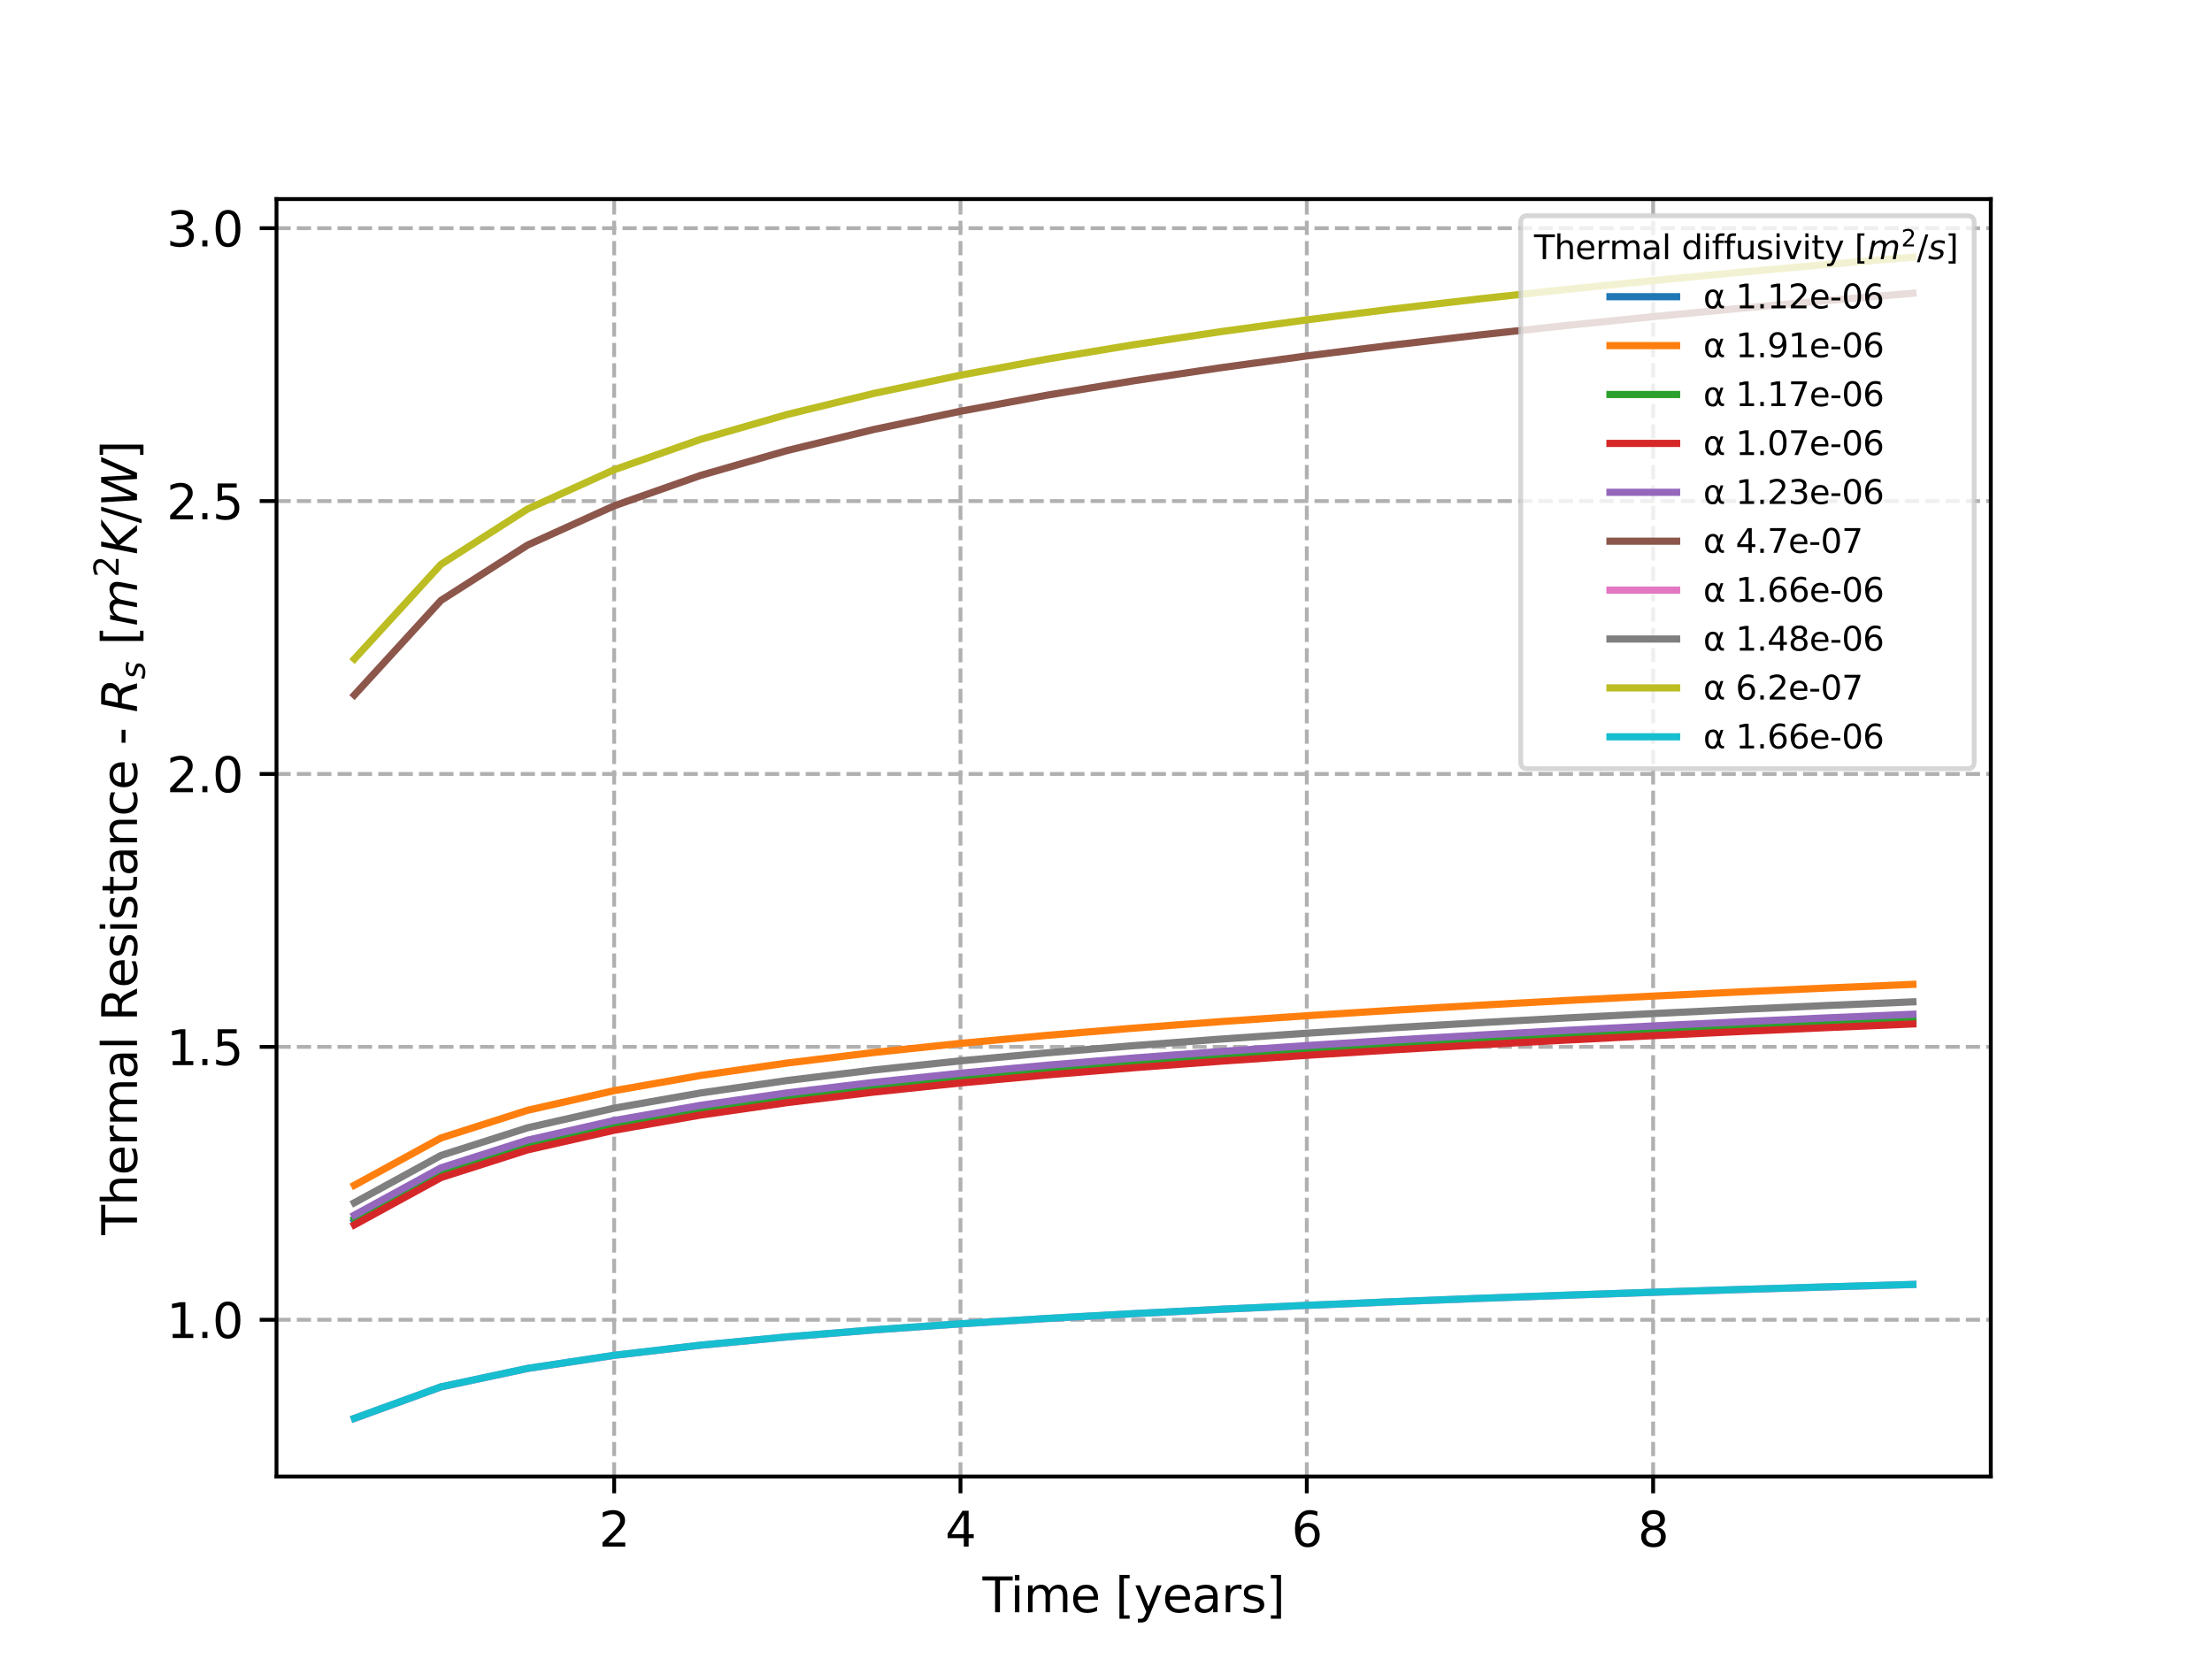 <?xml version="1.0" encoding="utf-8" standalone="no"?>
<!DOCTYPE svg PUBLIC "-//W3C//DTD SVG 1.1//EN"
  "http://www.w3.org/Graphics/SVG/1.1/DTD/svg11.dtd">
<svg xmlns:xlink="http://www.w3.org/1999/xlink" width="460.8pt" height="345.6pt" viewBox="0 0 460.8 345.6" xmlns="http://www.w3.org/2000/svg" version="1.1">
 <defs>
  <style type="text/css">*{stroke-linejoin: round; stroke-linecap: butt}</style>
 </defs>
 <g id="figure_1">
  <g id="patch_1">
   <path d="M 0 345.6 
L 460.8 345.6 
L 460.8 0 
L 0 0 
z
" style="fill: #ffffff"/>
  </g>
  <g id="axes_1">
   <g id="patch_2">
    <path d="M 57.6 307.584 
L 414.72 307.584 
L 414.72 41.472 
L 57.6 41.472 
z
" style="fill: #ffffff"/>
   </g>
   <g id="matplotlib.axis_1">
    <g id="xtick_1">
     <g id="line2d_1">
      <path d="M 127.942 307.584 
L 127.942 41.472 
" clip-path="url(#p78508c4b24)" style="fill: none; stroke-dasharray: 2.96,1.28; stroke-dashoffset: 0; stroke: #b0b0b0; stroke-width: 0.8"/>
     </g>
     <g id="line2d_2">
      <defs>
       <path id="m40358028cc" d="M 0 0 
L 0 3.5 
" style="stroke: #000000; stroke-width: 0.8"/>
      </defs>
      <g>
       <use xlink:href="#m40358028cc" x="127.942" y="307.584" style="stroke: #000000; stroke-width: 0.8"/>
      </g>
     </g>
     <g id="text_1">
      <!-- 2 -->
      <g transform="translate(124.761 322.182) scale(0.1 -0.1)">
       <defs>
        <path id="DejaVuSans-32" d="M 1228 531 
L 3431 531 
L 3431 0 
L 469 0 
L 469 531 
Q 828 903 1448 1529 
Q 2069 2156 2228 2338 
Q 2531 2678 2651 2914 
Q 2772 3150 2772 3378 
Q 2772 3750 2511 3984 
Q 2250 4219 1831 4219 
Q 1534 4219 1204 4116 
Q 875 4013 500 3803 
L 500 4441 
Q 881 4594 1212 4672 
Q 1544 4750 1819 4750 
Q 2544 4750 2975 4387 
Q 3406 4025 3406 3419 
Q 3406 3131 3298 2873 
Q 3191 2616 2906 2266 
Q 2828 2175 2409 1742 
Q 1991 1309 1228 531 
z
" transform="scale(0.016)"/>
       </defs>
       <use xlink:href="#DejaVuSans-32"/>
      </g>
     </g>
    </g>
    <g id="xtick_2">
     <g id="line2d_3">
      <path d="M 200.087 307.584 
L 200.087 41.472 
" clip-path="url(#p78508c4b24)" style="fill: none; stroke-dasharray: 2.96,1.28; stroke-dashoffset: 0; stroke: #b0b0b0; stroke-width: 0.8"/>
     </g>
     <g id="line2d_4">
      <g>
       <use xlink:href="#m40358028cc" x="200.087" y="307.584" style="stroke: #000000; stroke-width: 0.8"/>
      </g>
     </g>
     <g id="text_2">
      <!-- 4 -->
      <g transform="translate(196.906 322.182) scale(0.1 -0.1)">
       <defs>
        <path id="DejaVuSans-34" d="M 2419 4116 
L 825 1625 
L 2419 1625 
L 2419 4116 
z
M 2253 4666 
L 3047 4666 
L 3047 1625 
L 3713 1625 
L 3713 1100 
L 3047 1100 
L 3047 0 
L 2419 0 
L 2419 1100 
L 313 1100 
L 313 1709 
L 2253 4666 
z
" transform="scale(0.016)"/>
       </defs>
       <use xlink:href="#DejaVuSans-34"/>
      </g>
     </g>
    </g>
    <g id="xtick_3">
     <g id="line2d_5">
      <path d="M 272.233 307.584 
L 272.233 41.472 
" clip-path="url(#p78508c4b24)" style="fill: none; stroke-dasharray: 2.96,1.28; stroke-dashoffset: 0; stroke: #b0b0b0; stroke-width: 0.8"/>
     </g>
     <g id="line2d_6">
      <g>
       <use xlink:href="#m40358028cc" x="272.233" y="307.584" style="stroke: #000000; stroke-width: 0.8"/>
      </g>
     </g>
     <g id="text_3">
      <!-- 6 -->
      <g transform="translate(269.051 322.182) scale(0.1 -0.1)">
       <defs>
        <path id="DejaVuSans-36" d="M 2113 2584 
Q 1688 2584 1439 2293 
Q 1191 2003 1191 1497 
Q 1191 994 1439 701 
Q 1688 409 2113 409 
Q 2538 409 2786 701 
Q 3034 994 3034 1497 
Q 3034 2003 2786 2293 
Q 2538 2584 2113 2584 
z
M 3366 4563 
L 3366 3988 
Q 3128 4100 2886 4159 
Q 2644 4219 2406 4219 
Q 1781 4219 1451 3797 
Q 1122 3375 1075 2522 
Q 1259 2794 1537 2939 
Q 1816 3084 2150 3084 
Q 2853 3084 3261 2657 
Q 3669 2231 3669 1497 
Q 3669 778 3244 343 
Q 2819 -91 2113 -91 
Q 1303 -91 875 529 
Q 447 1150 447 2328 
Q 447 3434 972 4092 
Q 1497 4750 2381 4750 
Q 2619 4750 2861 4703 
Q 3103 4656 3366 4563 
z
" transform="scale(0.016)"/>
       </defs>
       <use xlink:href="#DejaVuSans-36"/>
      </g>
     </g>
    </g>
    <g id="xtick_4">
     <g id="line2d_7">
      <path d="M 344.378 307.584 
L 344.378 41.472 
" clip-path="url(#p78508c4b24)" style="fill: none; stroke-dasharray: 2.96,1.28; stroke-dashoffset: 0; stroke: #b0b0b0; stroke-width: 0.8"/>
     </g>
     <g id="line2d_8">
      <g>
       <use xlink:href="#m40358028cc" x="344.378" y="307.584" style="stroke: #000000; stroke-width: 0.8"/>
      </g>
     </g>
     <g id="text_4">
      <!-- 8 -->
      <g transform="translate(341.197 322.182) scale(0.1 -0.1)">
       <defs>
        <path id="DejaVuSans-38" d="M 2034 2216 
Q 1584 2216 1326 1975 
Q 1069 1734 1069 1313 
Q 1069 891 1326 650 
Q 1584 409 2034 409 
Q 2484 409 2743 651 
Q 3003 894 3003 1313 
Q 3003 1734 2745 1975 
Q 2488 2216 2034 2216 
z
M 1403 2484 
Q 997 2584 770 2862 
Q 544 3141 544 3541 
Q 544 4100 942 4425 
Q 1341 4750 2034 4750 
Q 2731 4750 3128 4425 
Q 3525 4100 3525 3541 
Q 3525 3141 3298 2862 
Q 3072 2584 2669 2484 
Q 3125 2378 3379 2068 
Q 3634 1759 3634 1313 
Q 3634 634 3220 271 
Q 2806 -91 2034 -91 
Q 1263 -91 848 271 
Q 434 634 434 1313 
Q 434 1759 690 2068 
Q 947 2378 1403 2484 
z
M 1172 3481 
Q 1172 3119 1398 2916 
Q 1625 2713 2034 2713 
Q 2441 2713 2670 2916 
Q 2900 3119 2900 3481 
Q 2900 3844 2670 4047 
Q 2441 4250 2034 4250 
Q 1625 4250 1398 4047 
Q 1172 3844 1172 3481 
z
" transform="scale(0.016)"/>
       </defs>
       <use xlink:href="#DejaVuSans-38"/>
      </g>
     </g>
    </g>
    <g id="text_5">
     <!-- Time [years] -->
     <g transform="translate(204.676 335.861) scale(0.1 -0.1)">
      <defs>
       <path id="DejaVuSans-54" d="M -19 4666 
L 3928 4666 
L 3928 4134 
L 2272 4134 
L 2272 0 
L 1638 0 
L 1638 4134 
L -19 4134 
L -19 4666 
z
" transform="scale(0.016)"/>
       <path id="DejaVuSans-69" d="M 603 3500 
L 1178 3500 
L 1178 0 
L 603 0 
L 603 3500 
z
M 603 4863 
L 1178 4863 
L 1178 4134 
L 603 4134 
L 603 4863 
z
" transform="scale(0.016)"/>
       <path id="DejaVuSans-6d" d="M 3328 2828 
Q 3544 3216 3844 3400 
Q 4144 3584 4550 3584 
Q 5097 3584 5394 3201 
Q 5691 2819 5691 2113 
L 5691 0 
L 5113 0 
L 5113 2094 
Q 5113 2597 4934 2840 
Q 4756 3084 4391 3084 
Q 3944 3084 3684 2787 
Q 3425 2491 3425 1978 
L 3425 0 
L 2847 0 
L 2847 2094 
Q 2847 2600 2669 2842 
Q 2491 3084 2119 3084 
Q 1678 3084 1418 2786 
Q 1159 2488 1159 1978 
L 1159 0 
L 581 0 
L 581 3500 
L 1159 3500 
L 1159 2956 
Q 1356 3278 1631 3431 
Q 1906 3584 2284 3584 
Q 2666 3584 2933 3390 
Q 3200 3197 3328 2828 
z
" transform="scale(0.016)"/>
       <path id="DejaVuSans-65" d="M 3597 1894 
L 3597 1613 
L 953 1613 
Q 991 1019 1311 708 
Q 1631 397 2203 397 
Q 2534 397 2845 478 
Q 3156 559 3463 722 
L 3463 178 
Q 3153 47 2828 -22 
Q 2503 -91 2169 -91 
Q 1331 -91 842 396 
Q 353 884 353 1716 
Q 353 2575 817 3079 
Q 1281 3584 2069 3584 
Q 2775 3584 3186 3129 
Q 3597 2675 3597 1894 
z
M 3022 2063 
Q 3016 2534 2758 2815 
Q 2500 3097 2075 3097 
Q 1594 3097 1305 2825 
Q 1016 2553 972 2059 
L 3022 2063 
z
" transform="scale(0.016)"/>
       <path id="DejaVuSans-20" transform="scale(0.016)"/>
       <path id="DejaVuSans-5b" d="M 550 4863 
L 1875 4863 
L 1875 4416 
L 1125 4416 
L 1125 -397 
L 1875 -397 
L 1875 -844 
L 550 -844 
L 550 4863 
z
" transform="scale(0.016)"/>
       <path id="DejaVuSans-79" d="M 2059 -325 
Q 1816 -950 1584 -1140 
Q 1353 -1331 966 -1331 
L 506 -1331 
L 506 -850 
L 844 -850 
Q 1081 -850 1212 -737 
Q 1344 -625 1503 -206 
L 1606 56 
L 191 3500 
L 800 3500 
L 1894 763 
L 2988 3500 
L 3597 3500 
L 2059 -325 
z
" transform="scale(0.016)"/>
       <path id="DejaVuSans-61" d="M 2194 1759 
Q 1497 1759 1228 1600 
Q 959 1441 959 1056 
Q 959 750 1161 570 
Q 1363 391 1709 391 
Q 2188 391 2477 730 
Q 2766 1069 2766 1631 
L 2766 1759 
L 2194 1759 
z
M 3341 1997 
L 3341 0 
L 2766 0 
L 2766 531 
Q 2569 213 2275 61 
Q 1981 -91 1556 -91 
Q 1019 -91 701 211 
Q 384 513 384 1019 
Q 384 1609 779 1909 
Q 1175 2209 1959 2209 
L 2766 2209 
L 2766 2266 
Q 2766 2663 2505 2880 
Q 2244 3097 1772 3097 
Q 1472 3097 1187 3025 
Q 903 2953 641 2809 
L 641 3341 
Q 956 3463 1253 3523 
Q 1550 3584 1831 3584 
Q 2591 3584 2966 3190 
Q 3341 2797 3341 1997 
z
" transform="scale(0.016)"/>
       <path id="DejaVuSans-72" d="M 2631 2963 
Q 2534 3019 2420 3045 
Q 2306 3072 2169 3072 
Q 1681 3072 1420 2755 
Q 1159 2438 1159 1844 
L 1159 0 
L 581 0 
L 581 3500 
L 1159 3500 
L 1159 2956 
Q 1341 3275 1631 3429 
Q 1922 3584 2338 3584 
Q 2397 3584 2469 3576 
Q 2541 3569 2628 3553 
L 2631 2963 
z
" transform="scale(0.016)"/>
       <path id="DejaVuSans-73" d="M 2834 3397 
L 2834 2853 
Q 2591 2978 2328 3040 
Q 2066 3103 1784 3103 
Q 1356 3103 1142 2972 
Q 928 2841 928 2578 
Q 928 2378 1081 2264 
Q 1234 2150 1697 2047 
L 1894 2003 
Q 2506 1872 2764 1633 
Q 3022 1394 3022 966 
Q 3022 478 2636 193 
Q 2250 -91 1575 -91 
Q 1294 -91 989 -36 
Q 684 19 347 128 
L 347 722 
Q 666 556 975 473 
Q 1284 391 1588 391 
Q 1994 391 2212 530 
Q 2431 669 2431 922 
Q 2431 1156 2273 1281 
Q 2116 1406 1581 1522 
L 1381 1569 
Q 847 1681 609 1914 
Q 372 2147 372 2553 
Q 372 3047 722 3315 
Q 1072 3584 1716 3584 
Q 2034 3584 2315 3537 
Q 2597 3491 2834 3397 
z
" transform="scale(0.016)"/>
       <path id="DejaVuSans-5d" d="M 1947 4863 
L 1947 -844 
L 622 -844 
L 622 -397 
L 1369 -397 
L 1369 4416 
L 622 4416 
L 622 4863 
L 1947 4863 
z
" transform="scale(0.016)"/>
      </defs>
      <use xlink:href="#DejaVuSans-54"/>
      <use xlink:href="#DejaVuSans-69" x="57.959"/>
      <use xlink:href="#DejaVuSans-6d" x="85.742"/>
      <use xlink:href="#DejaVuSans-65" x="183.154"/>
      <use xlink:href="#DejaVuSans-20" x="244.678"/>
      <use xlink:href="#DejaVuSans-5b" x="276.465"/>
      <use xlink:href="#DejaVuSans-79" x="315.479"/>
      <use xlink:href="#DejaVuSans-65" x="374.658"/>
      <use xlink:href="#DejaVuSans-61" x="436.182"/>
      <use xlink:href="#DejaVuSans-72" x="497.461"/>
      <use xlink:href="#DejaVuSans-73" x="538.574"/>
      <use xlink:href="#DejaVuSans-5d" x="590.674"/>
     </g>
    </g>
   </g>
   <g id="matplotlib.axis_2">
    <g id="ytick_1">
     <g id="line2d_9">
      <path d="M 57.6 274.932 
L 414.72 274.932 
" clip-path="url(#p78508c4b24)" style="fill: none; stroke-dasharray: 2.96,1.28; stroke-dashoffset: 0; stroke: #b0b0b0; stroke-width: 0.8"/>
     </g>
     <g id="line2d_10">
      <defs>
       <path id="md30c7952c4" d="M 0 0 
L -3.5 0 
" style="stroke: #000000; stroke-width: 0.8"/>
      </defs>
      <g>
       <use xlink:href="#md30c7952c4" x="57.6" y="274.932" style="stroke: #000000; stroke-width: 0.8"/>
      </g>
     </g>
     <g id="text_6">
      <!-- 1.0 -->
      <g transform="translate(34.697 278.731) scale(0.1 -0.1)">
       <defs>
        <path id="DejaVuSans-31" d="M 794 531 
L 1825 531 
L 1825 4091 
L 703 3866 
L 703 4441 
L 1819 4666 
L 2450 4666 
L 2450 531 
L 3481 531 
L 3481 0 
L 794 0 
L 794 531 
z
" transform="scale(0.016)"/>
        <path id="DejaVuSans-2e" d="M 684 794 
L 1344 794 
L 1344 0 
L 684 0 
L 684 794 
z
" transform="scale(0.016)"/>
        <path id="DejaVuSans-30" d="M 2034 4250 
Q 1547 4250 1301 3770 
Q 1056 3291 1056 2328 
Q 1056 1369 1301 889 
Q 1547 409 2034 409 
Q 2525 409 2770 889 
Q 3016 1369 3016 2328 
Q 3016 3291 2770 3770 
Q 2525 4250 2034 4250 
z
M 2034 4750 
Q 2819 4750 3233 4129 
Q 3647 3509 3647 2328 
Q 3647 1150 3233 529 
Q 2819 -91 2034 -91 
Q 1250 -91 836 529 
Q 422 1150 422 2328 
Q 422 3509 836 4129 
Q 1250 4750 2034 4750 
z
" transform="scale(0.016)"/>
       </defs>
       <use xlink:href="#DejaVuSans-31"/>
       <use xlink:href="#DejaVuSans-2e" x="63.623"/>
       <use xlink:href="#DejaVuSans-30" x="95.41"/>
      </g>
     </g>
    </g>
    <g id="ytick_2">
     <g id="line2d_11">
      <path d="M 57.6 218.082 
L 414.72 218.082 
" clip-path="url(#p78508c4b24)" style="fill: none; stroke-dasharray: 2.96,1.28; stroke-dashoffset: 0; stroke: #b0b0b0; stroke-width: 0.8"/>
     </g>
     <g id="line2d_12">
      <g>
       <use xlink:href="#md30c7952c4" x="57.6" y="218.082" style="stroke: #000000; stroke-width: 0.8"/>
      </g>
     </g>
     <g id="text_7">
      <!-- 1.5 -->
      <g transform="translate(34.697 221.881) scale(0.1 -0.1)">
       <defs>
        <path id="DejaVuSans-35" d="M 691 4666 
L 3169 4666 
L 3169 4134 
L 1269 4134 
L 1269 2991 
Q 1406 3038 1543 3061 
Q 1681 3084 1819 3084 
Q 2600 3084 3056 2656 
Q 3513 2228 3513 1497 
Q 3513 744 3044 326 
Q 2575 -91 1722 -91 
Q 1428 -91 1123 -41 
Q 819 9 494 109 
L 494 744 
Q 775 591 1075 516 
Q 1375 441 1709 441 
Q 2250 441 2565 725 
Q 2881 1009 2881 1497 
Q 2881 1984 2565 2268 
Q 2250 2553 1709 2553 
Q 1456 2553 1204 2497 
Q 953 2441 691 2322 
L 691 4666 
z
" transform="scale(0.016)"/>
       </defs>
       <use xlink:href="#DejaVuSans-31"/>
       <use xlink:href="#DejaVuSans-2e" x="63.623"/>
       <use xlink:href="#DejaVuSans-35" x="95.41"/>
      </g>
     </g>
    </g>
    <g id="ytick_3">
     <g id="line2d_13">
      <path d="M 57.6 161.232 
L 414.72 161.232 
" clip-path="url(#p78508c4b24)" style="fill: none; stroke-dasharray: 2.96,1.28; stroke-dashoffset: 0; stroke: #b0b0b0; stroke-width: 0.8"/>
     </g>
     <g id="line2d_14">
      <g>
       <use xlink:href="#md30c7952c4" x="57.6" y="161.232" style="stroke: #000000; stroke-width: 0.8"/>
      </g>
     </g>
     <g id="text_8">
      <!-- 2.0 -->
      <g transform="translate(34.697 165.031) scale(0.1 -0.1)">
       <use xlink:href="#DejaVuSans-32"/>
       <use xlink:href="#DejaVuSans-2e" x="63.623"/>
       <use xlink:href="#DejaVuSans-30" x="95.41"/>
      </g>
     </g>
    </g>
    <g id="ytick_4">
     <g id="line2d_15">
      <path d="M 57.6 104.382 
L 414.72 104.382 
" clip-path="url(#p78508c4b24)" style="fill: none; stroke-dasharray: 2.96,1.28; stroke-dashoffset: 0; stroke: #b0b0b0; stroke-width: 0.8"/>
     </g>
     <g id="line2d_16">
      <g>
       <use xlink:href="#md30c7952c4" x="57.6" y="104.382" style="stroke: #000000; stroke-width: 0.8"/>
      </g>
     </g>
     <g id="text_9">
      <!-- 2.5 -->
      <g transform="translate(34.697 108.181) scale(0.1 -0.1)">
       <use xlink:href="#DejaVuSans-32"/>
       <use xlink:href="#DejaVuSans-2e" x="63.623"/>
       <use xlink:href="#DejaVuSans-35" x="95.41"/>
      </g>
     </g>
    </g>
    <g id="ytick_5">
     <g id="line2d_17">
      <path d="M 57.6 47.532 
L 414.72 47.532 
" clip-path="url(#p78508c4b24)" style="fill: none; stroke-dasharray: 2.96,1.28; stroke-dashoffset: 0; stroke: #b0b0b0; stroke-width: 0.8"/>
     </g>
     <g id="line2d_18">
      <g>
       <use xlink:href="#md30c7952c4" x="57.6" y="47.532" style="stroke: #000000; stroke-width: 0.8"/>
      </g>
     </g>
     <g id="text_10">
      <!-- 3.0 -->
      <g transform="translate(34.697 51.331) scale(0.1 -0.1)">
       <defs>
        <path id="DejaVuSans-33" d="M 2597 2516 
Q 3050 2419 3304 2112 
Q 3559 1806 3559 1356 
Q 3559 666 3084 287 
Q 2609 -91 1734 -91 
Q 1441 -91 1130 -33 
Q 819 25 488 141 
L 488 750 
Q 750 597 1062 519 
Q 1375 441 1716 441 
Q 2309 441 2620 675 
Q 2931 909 2931 1356 
Q 2931 1769 2642 2001 
Q 2353 2234 1838 2234 
L 1294 2234 
L 1294 2753 
L 1863 2753 
Q 2328 2753 2575 2939 
Q 2822 3125 2822 3475 
Q 2822 3834 2567 4026 
Q 2313 4219 1838 4219 
Q 1578 4219 1281 4162 
Q 984 4106 628 3988 
L 628 4550 
Q 988 4650 1302 4700 
Q 1616 4750 1894 4750 
Q 2613 4750 3031 4423 
Q 3450 4097 3450 3541 
Q 3450 3153 3228 2886 
Q 3006 2619 2597 2516 
z
" transform="scale(0.016)"/>
       </defs>
       <use xlink:href="#DejaVuSans-33"/>
       <use xlink:href="#DejaVuSans-2e" x="63.623"/>
       <use xlink:href="#DejaVuSans-30" x="95.41"/>
      </g>
     </g>
    </g>
    <g id="text_11">
     <!-- Thermal Resistance - $R_s$ [$m^2K/W$] -->
     <g transform="translate(28.617 257.278) rotate(-90) scale(0.1 -0.1)">
      <defs>
       <path id="DejaVuSans-68" d="M 3513 2113 
L 3513 0 
L 2938 0 
L 2938 2094 
Q 2938 2591 2744 2837 
Q 2550 3084 2163 3084 
Q 1697 3084 1428 2787 
Q 1159 2491 1159 1978 
L 1159 0 
L 581 0 
L 581 4863 
L 1159 4863 
L 1159 2956 
Q 1366 3272 1645 3428 
Q 1925 3584 2291 3584 
Q 2894 3584 3203 3211 
Q 3513 2838 3513 2113 
z
" transform="scale(0.016)"/>
       <path id="DejaVuSans-6c" d="M 603 4863 
L 1178 4863 
L 1178 0 
L 603 0 
L 603 4863 
z
" transform="scale(0.016)"/>
       <path id="DejaVuSans-52" d="M 2841 2188 
Q 3044 2119 3236 1894 
Q 3428 1669 3622 1275 
L 4263 0 
L 3584 0 
L 2988 1197 
Q 2756 1666 2539 1819 
Q 2322 1972 1947 1972 
L 1259 1972 
L 1259 0 
L 628 0 
L 628 4666 
L 2053 4666 
Q 2853 4666 3247 4331 
Q 3641 3997 3641 3322 
Q 3641 2881 3436 2590 
Q 3231 2300 2841 2188 
z
M 1259 4147 
L 1259 2491 
L 2053 2491 
Q 2509 2491 2742 2702 
Q 2975 2913 2975 3322 
Q 2975 3731 2742 3939 
Q 2509 4147 2053 4147 
L 1259 4147 
z
" transform="scale(0.016)"/>
       <path id="DejaVuSans-74" d="M 1172 4494 
L 1172 3500 
L 2356 3500 
L 2356 3053 
L 1172 3053 
L 1172 1153 
Q 1172 725 1289 603 
Q 1406 481 1766 481 
L 2356 481 
L 2356 0 
L 1766 0 
Q 1100 0 847 248 
Q 594 497 594 1153 
L 594 3053 
L 172 3053 
L 172 3500 
L 594 3500 
L 594 4494 
L 1172 4494 
z
" transform="scale(0.016)"/>
       <path id="DejaVuSans-6e" d="M 3513 2113 
L 3513 0 
L 2938 0 
L 2938 2094 
Q 2938 2591 2744 2837 
Q 2550 3084 2163 3084 
Q 1697 3084 1428 2787 
Q 1159 2491 1159 1978 
L 1159 0 
L 581 0 
L 581 3500 
L 1159 3500 
L 1159 2956 
Q 1366 3272 1645 3428 
Q 1925 3584 2291 3584 
Q 2894 3584 3203 3211 
Q 3513 2838 3513 2113 
z
" transform="scale(0.016)"/>
       <path id="DejaVuSans-63" d="M 3122 3366 
L 3122 2828 
Q 2878 2963 2633 3030 
Q 2388 3097 2138 3097 
Q 1578 3097 1268 2742 
Q 959 2388 959 1747 
Q 959 1106 1268 751 
Q 1578 397 2138 397 
Q 2388 397 2633 464 
Q 2878 531 3122 666 
L 3122 134 
Q 2881 22 2623 -34 
Q 2366 -91 2075 -91 
Q 1284 -91 818 406 
Q 353 903 353 1747 
Q 353 2603 823 3093 
Q 1294 3584 2113 3584 
Q 2378 3584 2631 3529 
Q 2884 3475 3122 3366 
z
" transform="scale(0.016)"/>
       <path id="DejaVuSans-2d" d="M 313 2009 
L 1997 2009 
L 1997 1497 
L 313 1497 
L 313 2009 
z
" transform="scale(0.016)"/>
       <path id="DejaVuSans-Oblique-52" d="M 1613 4147 
L 1294 2491 
L 2106 2491 
Q 2584 2491 2879 2755 
Q 3175 3019 3175 3444 
Q 3175 3784 2976 3965 
Q 2778 4147 2406 4147 
L 1613 4147 
z
M 2772 2241 
Q 2972 2194 3105 2009 
Q 3238 1825 3413 1275 
L 3809 0 
L 3144 0 
L 2778 1197 
Q 2638 1659 2453 1815 
Q 2269 1972 1888 1972 
L 1191 1972 
L 806 0 
L 172 0 
L 1081 4666 
L 2503 4666 
Q 3150 4666 3495 4373 
Q 3841 4081 3841 3531 
Q 3841 3044 3547 2687 
Q 3253 2331 2772 2241 
z
" transform="scale(0.016)"/>
       <path id="DejaVuSans-Oblique-73" d="M 3200 3397 
L 3091 2853 
Q 2863 2978 2609 3040 
Q 2356 3103 2088 3103 
Q 1634 3103 1373 2948 
Q 1113 2794 1113 2528 
Q 1113 2219 1719 2053 
Q 1766 2041 1788 2034 
L 1972 1978 
Q 2547 1819 2739 1644 
Q 2931 1469 2931 1166 
Q 2931 609 2489 259 
Q 2047 -91 1331 -91 
Q 1053 -91 747 -37 
Q 441 16 72 128 
L 184 722 
Q 500 559 806 475 
Q 1113 391 1394 391 
Q 1816 391 2080 572 
Q 2344 753 2344 1031 
Q 2344 1331 1650 1516 
L 1591 1531 
L 1394 1581 
Q 956 1697 753 1886 
Q 550 2075 550 2369 
Q 550 2928 970 3256 
Q 1391 3584 2113 3584 
Q 2397 3584 2667 3537 
Q 2938 3491 3200 3397 
z
" transform="scale(0.016)"/>
       <path id="DejaVuSans-Oblique-6d" d="M 5747 2113 
L 5338 0 
L 4763 0 
L 5166 2094 
Q 5191 2228 5203 2325 
Q 5216 2422 5216 2491 
Q 5216 2772 5059 2928 
Q 4903 3084 4622 3084 
Q 4203 3084 3875 2770 
Q 3547 2456 3450 1953 
L 3066 0 
L 2491 0 
L 2900 2094 
Q 2925 2209 2937 2307 
Q 2950 2406 2950 2484 
Q 2950 2769 2794 2926 
Q 2638 3084 2363 3084 
Q 1938 3084 1609 2770 
Q 1281 2456 1184 1953 
L 800 0 
L 225 0 
L 909 3500 
L 1484 3500 
L 1375 2956 
Q 1609 3263 1923 3423 
Q 2238 3584 2597 3584 
Q 2978 3584 3223 3384 
Q 3469 3184 3519 2828 
Q 3781 3197 4126 3390 
Q 4472 3584 4856 3584 
Q 5306 3584 5551 3325 
Q 5797 3066 5797 2591 
Q 5797 2488 5784 2364 
Q 5772 2241 5747 2113 
z
" transform="scale(0.016)"/>
       <path id="DejaVuSans-Oblique-4b" d="M 1081 4666 
L 1716 4666 
L 1331 2700 
L 3781 4666 
L 4622 4666 
L 1850 2438 
L 3878 0 
L 3109 0 
L 1247 2272 
L 806 0 
L 172 0 
L 1081 4666 
z
" transform="scale(0.016)"/>
       <path id="DejaVuSans-2f" d="M 1625 4666 
L 2156 4666 
L 531 -594 
L 0 -594 
L 1625 4666 
z
" transform="scale(0.016)"/>
       <path id="DejaVuSans-Oblique-57" d="M 616 4666 
L 1228 4666 
L 1453 697 
L 3213 4666 
L 3916 4666 
L 4147 697 
L 5888 4666 
L 6528 4666 
L 4453 0 
L 3659 0 
L 3444 3891 
L 1697 0 
L 903 0 
L 616 4666 
z
" transform="scale(0.016)"/>
      </defs>
      <use xlink:href="#DejaVuSans-54" transform="translate(0 0.766)"/>
      <use xlink:href="#DejaVuSans-68" transform="translate(61.084 0.766)"/>
      <use xlink:href="#DejaVuSans-65" transform="translate(124.463 0.766)"/>
      <use xlink:href="#DejaVuSans-72" transform="translate(185.986 0.766)"/>
      <use xlink:href="#DejaVuSans-6d" transform="translate(227.1 0.766)"/>
      <use xlink:href="#DejaVuSans-61" transform="translate(324.512 0.766)"/>
      <use xlink:href="#DejaVuSans-6c" transform="translate(385.791 0.766)"/>
      <use xlink:href="#DejaVuSans-20" transform="translate(413.574 0.766)"/>
      <use xlink:href="#DejaVuSans-52" transform="translate(445.361 0.766)"/>
      <use xlink:href="#DejaVuSans-65" transform="translate(514.844 0.766)"/>
      <use xlink:href="#DejaVuSans-73" transform="translate(576.367 0.766)"/>
      <use xlink:href="#DejaVuSans-69" transform="translate(628.467 0.766)"/>
      <use xlink:href="#DejaVuSans-73" transform="translate(656.25 0.766)"/>
      <use xlink:href="#DejaVuSans-74" transform="translate(708.35 0.766)"/>
      <use xlink:href="#DejaVuSans-61" transform="translate(747.559 0.766)"/>
      <use xlink:href="#DejaVuSans-6e" transform="translate(808.838 0.766)"/>
      <use xlink:href="#DejaVuSans-63" transform="translate(872.217 0.766)"/>
      <use xlink:href="#DejaVuSans-65" transform="translate(927.197 0.766)"/>
      <use xlink:href="#DejaVuSans-20" transform="translate(988.721 0.766)"/>
      <use xlink:href="#DejaVuSans-2d" transform="translate(1020.508 0.766)"/>
      <use xlink:href="#DejaVuSans-20" transform="translate(1056.592 0.766)"/>
      <use xlink:href="#DejaVuSans-Oblique-52" transform="translate(1088.379 0.766)"/>
      <use xlink:href="#DejaVuSans-Oblique-73" transform="translate(1157.861 -15.641) scale(0.7)"/>
      <use xlink:href="#DejaVuSans-20" transform="translate(1197.065 0.766)"/>
      <use xlink:href="#DejaVuSans-5b" transform="translate(1228.853 0.766)"/>
      <use xlink:href="#DejaVuSans-Oblique-6d" transform="translate(1267.866 0.766)"/>
      <use xlink:href="#DejaVuSans-32" transform="translate(1369.928 39.047) scale(0.7)"/>
      <use xlink:href="#DejaVuSans-Oblique-4b" transform="translate(1417.199 0.766)"/>
      <use xlink:href="#DejaVuSans-2f" transform="translate(1482.775 0.766)"/>
      <use xlink:href="#DejaVuSans-Oblique-57" transform="translate(1516.466 0.766)"/>
      <use xlink:href="#DejaVuSans-5d" transform="translate(1615.343 0.766)"/>
     </g>
    </g>
   </g>
   <g id="line2d_19">
    <path d="M 73.833 254.436 
L 91.869 244.584 
L 109.905 238.822 
L 127.942 234.733 
L 145.978 231.562 
L 164.015 228.97 
L 182.051 226.78 
L 200.087 224.882 
L 218.124 223.208 
L 236.16 221.71 
L 254.196 220.356 
L 272.233 219.119 
L 290.269 217.981 
L 308.305 216.928 
L 326.342 215.948 
L 344.378 215.03 
L 362.415 214.169 
L 380.451 213.356 
L 398.487 212.588 
" clip-path="url(#p78508c4b24)" style="fill: none; stroke: #1f77b4; stroke-width: 1.5; stroke-linecap: square"/>
   </g>
   <g id="line2d_20">
    <path d="M 73.833 246.908 
L 91.869 237.057 
L 109.905 231.294 
L 127.942 227.206 
L 145.978 224.034 
L 164.015 221.443 
L 182.051 219.252 
L 200.087 217.354 
L 218.124 215.68 
L 236.16 214.183 
L 254.196 212.828 
L 272.233 211.592 
L 290.269 210.454 
L 308.305 209.401 
L 326.342 208.42 
L 344.378 207.503 
L 362.415 206.641 
L 380.451 205.829 
L 398.487 205.06 
" clip-path="url(#p78508c4b24)" style="fill: none; stroke: #ff7f0e; stroke-width: 1.5; stroke-linecap: square"/>
   </g>
   <g id="line2d_21">
    <path d="M 73.833 253.907 
L 91.869 244.055 
L 109.905 238.293 
L 127.942 234.204 
L 145.978 231.033 
L 164.015 228.441 
L 182.051 226.251 
L 200.087 224.353 
L 218.124 222.679 
L 236.16 221.181 
L 254.196 219.827 
L 272.233 218.59 
L 290.269 217.452 
L 308.305 216.399 
L 326.342 215.419 
L 344.378 214.501 
L 362.415 213.64 
L 380.451 212.827 
L 398.487 212.059 
" clip-path="url(#p78508c4b24)" style="fill: none; stroke: #2ca02c; stroke-width: 1.5; stroke-linecap: square"/>
   </g>
   <g id="line2d_22">
    <path d="M 73.833 255.154 
L 91.869 245.302 
L 109.905 239.54 
L 127.942 235.451 
L 145.978 232.279 
L 164.015 229.688 
L 182.051 227.497 
L 200.087 225.6 
L 218.124 223.926 
L 236.16 222.428 
L 254.196 221.074 
L 272.233 219.837 
L 290.269 218.699 
L 308.305 217.646 
L 326.342 216.665 
L 344.378 215.748 
L 362.415 214.887 
L 380.451 214.074 
L 398.487 213.306 
" clip-path="url(#p78508c4b24)" style="fill: none; stroke: #d62728; stroke-width: 1.5; stroke-linecap: square"/>
   </g>
   <g id="line2d_23">
    <path d="M 73.833 253.128 
L 91.869 243.277 
L 109.905 237.514 
L 127.942 233.426 
L 145.978 230.254 
L 164.015 227.663 
L 182.051 225.472 
L 200.087 223.574 
L 218.124 221.9 
L 236.16 220.403 
L 254.196 219.048 
L 272.233 217.812 
L 290.269 216.674 
L 308.305 215.621 
L 326.342 214.64 
L 344.378 213.723 
L 362.415 212.861 
L 380.451 212.049 
L 398.487 211.281 
" clip-path="url(#p78508c4b24)" style="fill: none; stroke: #9467bd; stroke-width: 1.5; stroke-linecap: square"/>
   </g>
   <g id="line2d_24">
    <path d="M 73.833 144.777 
L 91.869 125.074 
L 109.905 113.549 
L 127.942 105.372 
L 145.978 99.029 
L 164.015 93.846 
L 182.051 89.465 
L 200.087 85.669 
L 218.124 82.321 
L 236.16 79.326 
L 254.196 76.617 
L 272.233 74.144 
L 290.269 71.868 
L 308.305 69.762 
L 326.342 67.801 
L 344.378 65.966 
L 362.415 64.243 
L 380.451 62.618 
L 398.487 61.081 
" clip-path="url(#p78508c4b24)" style="fill: none; stroke: #8c564b; stroke-width: 1.5; stroke-linecap: square"/>
   </g>
   <g id="line2d_25">
    <path d="M 73.833 295.488 
L 91.869 288.92 
L 109.905 285.079 
L 127.942 282.353 
L 145.978 280.239 
L 164.015 278.511 
L 182.051 277.05 
L 200.087 275.785 
L 218.124 274.669 
L 236.16 273.671 
L 254.196 272.768 
L 272.233 271.944 
L 290.269 271.185 
L 308.305 270.483 
L 326.342 269.829 
L 344.378 269.218 
L 362.415 268.643 
L 380.451 268.102 
L 398.487 267.589 
" clip-path="url(#p78508c4b24)" style="fill: none; stroke: #e377c2; stroke-width: 1.5; stroke-linecap: square"/>
   </g>
   <g id="line2d_26">
    <path d="M 73.833 250.55 
L 91.869 240.699 
L 109.905 234.936 
L 127.942 230.848 
L 145.978 227.676 
L 164.015 225.085 
L 182.051 222.894 
L 200.087 220.996 
L 218.124 219.322 
L 236.16 217.825 
L 254.196 216.47 
L 272.233 215.234 
L 290.269 214.096 
L 308.305 213.043 
L 326.342 212.062 
L 344.378 211.145 
L 362.415 210.283 
L 380.451 209.471 
L 398.487 208.702 
" clip-path="url(#p78508c4b24)" style="fill: none; stroke: #7f7f7f; stroke-width: 1.5; stroke-linecap: square"/>
   </g>
   <g id="line2d_27">
    <path d="M 73.833 137.264 
L 91.869 117.561 
L 109.905 106.036 
L 127.942 97.858 
L 145.978 91.515 
L 164.015 86.333 
L 182.051 81.951 
L 200.087 78.156 
L 218.124 74.808 
L 236.16 71.813 
L 254.196 69.104 
L 272.233 66.63 
L 290.269 64.355 
L 308.305 62.248 
L 326.342 60.287 
L 344.378 58.453 
L 362.415 56.73 
L 380.451 55.105 
L 398.487 53.568 
" clip-path="url(#p78508c4b24)" style="fill: none; stroke: #bcbd22; stroke-width: 1.5; stroke-linecap: square"/>
   </g>
   <g id="line2d_28">
    <path d="M 73.833 295.466 
L 91.869 288.899 
L 109.905 285.057 
L 127.942 282.331 
L 145.978 280.217 
L 164.015 278.489 
L 182.051 277.029 
L 200.087 275.764 
L 218.124 274.648 
L 236.16 273.649 
L 254.196 272.746 
L 272.233 271.922 
L 290.269 271.163 
L 308.305 270.461 
L 326.342 269.808 
L 344.378 269.196 
L 362.415 268.622 
L 380.451 268.08 
L 398.487 267.568 
" clip-path="url(#p78508c4b24)" style="fill: none; stroke: #17becf; stroke-width: 1.5; stroke-linecap: square"/>
   </g>
   <g id="patch_3">
    <path d="M 57.6 307.584 
L 57.6 41.472 
" style="fill: none; stroke: #000000; stroke-width: 0.8; stroke-linejoin: miter; stroke-linecap: square"/>
   </g>
   <g id="patch_4">
    <path d="M 414.72 307.584 
L 414.72 41.472 
" style="fill: none; stroke: #000000; stroke-width: 0.8; stroke-linejoin: miter; stroke-linecap: square"/>
   </g>
   <g id="patch_5">
    <path d="M 57.6 307.584 
L 414.72 307.584 
" style="fill: none; stroke: #000000; stroke-width: 0.8; stroke-linejoin: miter; stroke-linecap: square"/>
   </g>
   <g id="patch_6">
    <path d="M 57.6 41.472 
L 414.72 41.472 
" style="fill: none; stroke: #000000; stroke-width: 0.8; stroke-linejoin: miter; stroke-linecap: square"/>
   </g>
   <g id="legend_1">
    <g id="patch_7">
     <path d="M 318.185 160.133 
L 409.862 160.133 
Q 411.25 160.133 411.25 158.745 
L 411.25 46.33 
Q 411.25 44.942 409.862 44.942 
L 318.185 44.942 
Q 316.797 44.942 316.797 46.33 
L 316.797 158.745 
Q 316.797 160.133 318.185 160.133 
z
" style="fill: #ffffff; opacity: 0.8; stroke: #cccccc; stroke-linejoin: miter"/>
    </g>
    <g id="text_12">
     <!-- Thermal diffusivity [$m^2/s$] -->
     <g transform="translate(319.573 54.033) scale(0.069 -0.069)">
      <defs>
       <path id="DejaVuSans-64" d="M 2906 2969 
L 2906 4863 
L 3481 4863 
L 3481 0 
L 2906 0 
L 2906 525 
Q 2725 213 2448 61 
Q 2172 -91 1784 -91 
Q 1150 -91 751 415 
Q 353 922 353 1747 
Q 353 2572 751 3078 
Q 1150 3584 1784 3584 
Q 2172 3584 2448 3432 
Q 2725 3281 2906 2969 
z
M 947 1747 
Q 947 1113 1208 752 
Q 1469 391 1925 391 
Q 2381 391 2643 752 
Q 2906 1113 2906 1747 
Q 2906 2381 2643 2742 
Q 2381 3103 1925 3103 
Q 1469 3103 1208 2742 
Q 947 2381 947 1747 
z
" transform="scale(0.016)"/>
       <path id="DejaVuSans-66" d="M 2375 4863 
L 2375 4384 
L 1825 4384 
Q 1516 4384 1395 4259 
Q 1275 4134 1275 3809 
L 1275 3500 
L 2222 3500 
L 2222 3053 
L 1275 3053 
L 1275 0 
L 697 0 
L 697 3053 
L 147 3053 
L 147 3500 
L 697 3500 
L 697 3744 
Q 697 4328 969 4595 
Q 1241 4863 1831 4863 
L 2375 4863 
z
" transform="scale(0.016)"/>
       <path id="DejaVuSans-75" d="M 544 1381 
L 544 3500 
L 1119 3500 
L 1119 1403 
Q 1119 906 1312 657 
Q 1506 409 1894 409 
Q 2359 409 2629 706 
Q 2900 1003 2900 1516 
L 2900 3500 
L 3475 3500 
L 3475 0 
L 2900 0 
L 2900 538 
Q 2691 219 2414 64 
Q 2138 -91 1772 -91 
Q 1169 -91 856 284 
Q 544 659 544 1381 
z
M 1991 3584 
L 1991 3584 
z
" transform="scale(0.016)"/>
       <path id="DejaVuSans-76" d="M 191 3500 
L 800 3500 
L 1894 563 
L 2988 3500 
L 3597 3500 
L 2284 0 
L 1503 0 
L 191 3500 
z
" transform="scale(0.016)"/>
      </defs>
      <use xlink:href="#DejaVuSans-54" transform="translate(0 0.766)"/>
      <use xlink:href="#DejaVuSans-68" transform="translate(61.084 0.766)"/>
      <use xlink:href="#DejaVuSans-65" transform="translate(124.463 0.766)"/>
      <use xlink:href="#DejaVuSans-72" transform="translate(185.986 0.766)"/>
      <use xlink:href="#DejaVuSans-6d" transform="translate(227.1 0.766)"/>
      <use xlink:href="#DejaVuSans-61" transform="translate(324.512 0.766)"/>
      <use xlink:href="#DejaVuSans-6c" transform="translate(385.791 0.766)"/>
      <use xlink:href="#DejaVuSans-20" transform="translate(413.574 0.766)"/>
      <use xlink:href="#DejaVuSans-64" transform="translate(445.361 0.766)"/>
      <use xlink:href="#DejaVuSans-69" transform="translate(508.838 0.766)"/>
      <use xlink:href="#DejaVuSans-66" transform="translate(536.621 0.766)"/>
      <use xlink:href="#DejaVuSans-66" transform="translate(571.826 0.766)"/>
      <use xlink:href="#DejaVuSans-75" transform="translate(607.031 0.766)"/>
      <use xlink:href="#DejaVuSans-73" transform="translate(670.41 0.766)"/>
      <use xlink:href="#DejaVuSans-69" transform="translate(722.51 0.766)"/>
      <use xlink:href="#DejaVuSans-76" transform="translate(750.293 0.766)"/>
      <use xlink:href="#DejaVuSans-69" transform="translate(809.473 0.766)"/>
      <use xlink:href="#DejaVuSans-74" transform="translate(837.256 0.766)"/>
      <use xlink:href="#DejaVuSans-79" transform="translate(876.465 0.766)"/>
      <use xlink:href="#DejaVuSans-20" transform="translate(935.645 0.766)"/>
      <use xlink:href="#DejaVuSans-5b" transform="translate(967.432 0.766)"/>
      <use xlink:href="#DejaVuSans-Oblique-6d" transform="translate(1006.445 0.766)"/>
      <use xlink:href="#DejaVuSans-32" transform="translate(1108.507 39.047) scale(0.7)"/>
      <use xlink:href="#DejaVuSans-2f" transform="translate(1155.778 0.766)"/>
      <use xlink:href="#DejaVuSans-Oblique-73" transform="translate(1189.469 0.766)"/>
      <use xlink:href="#DejaVuSans-5d" transform="translate(1241.569 0.766)"/>
     </g>
    </g>
    <g id="line2d_29">
     <path d="M 335.388 61.805 
L 342.328 61.805 
L 349.268 61.805 
" style="fill: none; stroke: #1f77b4; stroke-width: 1.5; stroke-linecap: square"/>
    </g>
    <g id="text_13">
     <!-- α 1.12e-06 -->
     <g transform="translate(354.82 64.234) scale(0.069 -0.069)">
      <defs>
       <path id="DejaVuSans-3b1" d="M 2644 1628 
L 2506 2350 
Q 2366 3091 1809 3091 
Q 1391 3091 1200 2747 
Q 959 2316 959 1747 
Q 959 1059 1194 731 
Q 1431 397 1809 397 
Q 2228 397 2453 1063 
L 2644 1628 
z
M 2966 2584 
L 3275 3500 
L 3788 3500 
L 3147 1603 
L 3272 919 
Q 3300 766 3409 638 
Q 3538 488 3638 488 
L 3913 488 
L 3913 0 
L 3569 0 
Q 3275 0 3013 263 
Q 2884 394 2831 669 
Q 2688 322 2394 50 
Q 2256 -78 1809 -78 
Q 1075 -78 719 397 
Q 353 888 353 1747 
Q 353 2666 750 3097 
Q 1191 3578 1809 3578 
Q 2781 3578 2966 2584 
z
" transform="scale(0.016)"/>
      </defs>
      <use xlink:href="#DejaVuSans-3b1"/>
      <use xlink:href="#DejaVuSans-20" x="65.918"/>
      <use xlink:href="#DejaVuSans-31" x="97.705"/>
      <use xlink:href="#DejaVuSans-2e" x="161.328"/>
      <use xlink:href="#DejaVuSans-31" x="193.115"/>
      <use xlink:href="#DejaVuSans-32" x="256.738"/>
      <use xlink:href="#DejaVuSans-65" x="320.361"/>
      <use xlink:href="#DejaVuSans-2d" x="381.885"/>
      <use xlink:href="#DejaVuSans-30" x="417.969"/>
      <use xlink:href="#DejaVuSans-36" x="481.592"/>
     </g>
    </g>
    <g id="line2d_30">
     <path d="M 335.388 71.992 
L 342.328 71.992 
L 349.268 71.992 
" style="fill: none; stroke: #ff7f0e; stroke-width: 1.5; stroke-linecap: square"/>
    </g>
    <g id="text_14">
     <!-- α 1.91e-06 -->
     <g transform="translate(354.82 74.421) scale(0.069 -0.069)">
      <defs>
       <path id="DejaVuSans-39" d="M 703 97 
L 703 672 
Q 941 559 1184 500 
Q 1428 441 1663 441 
Q 2288 441 2617 861 
Q 2947 1281 2994 2138 
Q 2813 1869 2534 1725 
Q 2256 1581 1919 1581 
Q 1219 1581 811 2004 
Q 403 2428 403 3163 
Q 403 3881 828 4315 
Q 1253 4750 1959 4750 
Q 2769 4750 3195 4129 
Q 3622 3509 3622 2328 
Q 3622 1225 3098 567 
Q 2575 -91 1691 -91 
Q 1453 -91 1209 -44 
Q 966 3 703 97 
z
M 1959 2075 
Q 2384 2075 2632 2365 
Q 2881 2656 2881 3163 
Q 2881 3666 2632 3958 
Q 2384 4250 1959 4250 
Q 1534 4250 1286 3958 
Q 1038 3666 1038 3163 
Q 1038 2656 1286 2365 
Q 1534 2075 1959 2075 
z
" transform="scale(0.016)"/>
      </defs>
      <use xlink:href="#DejaVuSans-3b1"/>
      <use xlink:href="#DejaVuSans-20" x="65.918"/>
      <use xlink:href="#DejaVuSans-31" x="97.705"/>
      <use xlink:href="#DejaVuSans-2e" x="161.328"/>
      <use xlink:href="#DejaVuSans-39" x="193.115"/>
      <use xlink:href="#DejaVuSans-31" x="256.738"/>
      <use xlink:href="#DejaVuSans-65" x="320.361"/>
      <use xlink:href="#DejaVuSans-2d" x="381.885"/>
      <use xlink:href="#DejaVuSans-30" x="417.969"/>
      <use xlink:href="#DejaVuSans-36" x="481.592"/>
     </g>
    </g>
    <g id="line2d_31">
     <path d="M 335.388 82.178 
L 342.328 82.178 
L 349.268 82.178 
" style="fill: none; stroke: #2ca02c; stroke-width: 1.5; stroke-linecap: square"/>
    </g>
    <g id="text_15">
     <!-- α 1.17e-06 -->
     <g transform="translate(354.82 84.607) scale(0.069 -0.069)">
      <defs>
       <path id="DejaVuSans-37" d="M 525 4666 
L 3525 4666 
L 3525 4397 
L 1831 0 
L 1172 0 
L 2766 4134 
L 525 4134 
L 525 4666 
z
" transform="scale(0.016)"/>
      </defs>
      <use xlink:href="#DejaVuSans-3b1"/>
      <use xlink:href="#DejaVuSans-20" x="65.918"/>
      <use xlink:href="#DejaVuSans-31" x="97.705"/>
      <use xlink:href="#DejaVuSans-2e" x="161.328"/>
      <use xlink:href="#DejaVuSans-31" x="193.115"/>
      <use xlink:href="#DejaVuSans-37" x="256.738"/>
      <use xlink:href="#DejaVuSans-65" x="320.361"/>
      <use xlink:href="#DejaVuSans-2d" x="381.885"/>
      <use xlink:href="#DejaVuSans-30" x="417.969"/>
      <use xlink:href="#DejaVuSans-36" x="481.592"/>
     </g>
    </g>
    <g id="line2d_32">
     <path d="M 335.388 92.365 
L 342.328 92.365 
L 349.268 92.365 
" style="fill: none; stroke: #d62728; stroke-width: 1.5; stroke-linecap: square"/>
    </g>
    <g id="text_16">
     <!-- α 1.07e-06 -->
     <g transform="translate(354.82 94.794) scale(0.069 -0.069)">
      <use xlink:href="#DejaVuSans-3b1"/>
      <use xlink:href="#DejaVuSans-20" x="65.918"/>
      <use xlink:href="#DejaVuSans-31" x="97.705"/>
      <use xlink:href="#DejaVuSans-2e" x="161.328"/>
      <use xlink:href="#DejaVuSans-30" x="193.115"/>
      <use xlink:href="#DejaVuSans-37" x="256.738"/>
      <use xlink:href="#DejaVuSans-65" x="320.361"/>
      <use xlink:href="#DejaVuSans-2d" x="381.885"/>
      <use xlink:href="#DejaVuSans-30" x="417.969"/>
      <use xlink:href="#DejaVuSans-36" x="481.592"/>
     </g>
    </g>
    <g id="line2d_33">
     <path d="M 335.388 102.552 
L 342.328 102.552 
L 349.268 102.552 
" style="fill: none; stroke: #9467bd; stroke-width: 1.5; stroke-linecap: square"/>
    </g>
    <g id="text_17">
     <!-- α 1.23e-06 -->
     <g transform="translate(354.82 104.981) scale(0.069 -0.069)">
      <use xlink:href="#DejaVuSans-3b1"/>
      <use xlink:href="#DejaVuSans-20" x="65.918"/>
      <use xlink:href="#DejaVuSans-31" x="97.705"/>
      <use xlink:href="#DejaVuSans-2e" x="161.328"/>
      <use xlink:href="#DejaVuSans-32" x="193.115"/>
      <use xlink:href="#DejaVuSans-33" x="256.738"/>
      <use xlink:href="#DejaVuSans-65" x="320.361"/>
      <use xlink:href="#DejaVuSans-2d" x="381.885"/>
      <use xlink:href="#DejaVuSans-30" x="417.969"/>
      <use xlink:href="#DejaVuSans-36" x="481.592"/>
     </g>
    </g>
    <g id="line2d_34">
     <path d="M 335.388 112.738 
L 342.328 112.738 
L 349.268 112.738 
" style="fill: none; stroke: #8c564b; stroke-width: 1.5; stroke-linecap: square"/>
    </g>
    <g id="text_18">
     <!-- α 4.7e-07 -->
     <g transform="translate(354.82 115.167) scale(0.069 -0.069)">
      <use xlink:href="#DejaVuSans-3b1"/>
      <use xlink:href="#DejaVuSans-20" x="65.918"/>
      <use xlink:href="#DejaVuSans-34" x="97.705"/>
      <use xlink:href="#DejaVuSans-2e" x="161.328"/>
      <use xlink:href="#DejaVuSans-37" x="193.115"/>
      <use xlink:href="#DejaVuSans-65" x="256.738"/>
      <use xlink:href="#DejaVuSans-2d" x="318.262"/>
      <use xlink:href="#DejaVuSans-30" x="354.346"/>
      <use xlink:href="#DejaVuSans-37" x="417.969"/>
     </g>
    </g>
    <g id="line2d_35">
     <path d="M 335.388 122.925 
L 342.328 122.925 
L 349.268 122.925 
" style="fill: none; stroke: #e377c2; stroke-width: 1.5; stroke-linecap: square"/>
    </g>
    <g id="text_19">
     <!-- α 1.66e-06 -->
     <g transform="translate(354.82 125.354) scale(0.069 -0.069)">
      <use xlink:href="#DejaVuSans-3b1"/>
      <use xlink:href="#DejaVuSans-20" x="65.918"/>
      <use xlink:href="#DejaVuSans-31" x="97.705"/>
      <use xlink:href="#DejaVuSans-2e" x="161.328"/>
      <use xlink:href="#DejaVuSans-36" x="193.115"/>
      <use xlink:href="#DejaVuSans-36" x="256.738"/>
      <use xlink:href="#DejaVuSans-65" x="320.361"/>
      <use xlink:href="#DejaVuSans-2d" x="381.885"/>
      <use xlink:href="#DejaVuSans-30" x="417.969"/>
      <use xlink:href="#DejaVuSans-36" x="481.592"/>
     </g>
    </g>
    <g id="line2d_36">
     <path d="M 335.388 133.111 
L 342.328 133.111 
L 349.268 133.111 
" style="fill: none; stroke: #7f7f7f; stroke-width: 1.5; stroke-linecap: square"/>
    </g>
    <g id="text_20">
     <!-- α 1.48e-06 -->
     <g transform="translate(354.82 135.54) scale(0.069 -0.069)">
      <use xlink:href="#DejaVuSans-3b1"/>
      <use xlink:href="#DejaVuSans-20" x="65.918"/>
      <use xlink:href="#DejaVuSans-31" x="97.705"/>
      <use xlink:href="#DejaVuSans-2e" x="161.328"/>
      <use xlink:href="#DejaVuSans-34" x="193.115"/>
      <use xlink:href="#DejaVuSans-38" x="256.738"/>
      <use xlink:href="#DejaVuSans-65" x="320.361"/>
      <use xlink:href="#DejaVuSans-2d" x="381.885"/>
      <use xlink:href="#DejaVuSans-30" x="417.969"/>
      <use xlink:href="#DejaVuSans-36" x="481.592"/>
     </g>
    </g>
    <g id="line2d_37">
     <path d="M 335.388 143.298 
L 342.328 143.298 
L 349.268 143.298 
" style="fill: none; stroke: #bcbd22; stroke-width: 1.5; stroke-linecap: square"/>
    </g>
    <g id="text_21">
     <!-- α 6.2e-07 -->
     <g transform="translate(354.82 145.727) scale(0.069 -0.069)">
      <use xlink:href="#DejaVuSans-3b1"/>
      <use xlink:href="#DejaVuSans-20" x="65.918"/>
      <use xlink:href="#DejaVuSans-36" x="97.705"/>
      <use xlink:href="#DejaVuSans-2e" x="161.328"/>
      <use xlink:href="#DejaVuSans-32" x="193.115"/>
      <use xlink:href="#DejaVuSans-65" x="256.738"/>
      <use xlink:href="#DejaVuSans-2d" x="318.262"/>
      <use xlink:href="#DejaVuSans-30" x="354.346"/>
      <use xlink:href="#DejaVuSans-37" x="417.969"/>
     </g>
    </g>
    <g id="line2d_38">
     <path d="M 335.388 153.485 
L 342.328 153.485 
L 349.268 153.485 
" style="fill: none; stroke: #17becf; stroke-width: 1.5; stroke-linecap: square"/>
    </g>
    <g id="text_22">
     <!-- α 1.66e-06 -->
     <g transform="translate(354.82 155.914) scale(0.069 -0.069)">
      <use xlink:href="#DejaVuSans-3b1"/>
      <use xlink:href="#DejaVuSans-20" x="65.918"/>
      <use xlink:href="#DejaVuSans-31" x="97.705"/>
      <use xlink:href="#DejaVuSans-2e" x="161.328"/>
      <use xlink:href="#DejaVuSans-36" x="193.115"/>
      <use xlink:href="#DejaVuSans-36" x="256.738"/>
      <use xlink:href="#DejaVuSans-65" x="320.361"/>
      <use xlink:href="#DejaVuSans-2d" x="381.885"/>
      <use xlink:href="#DejaVuSans-30" x="417.969"/>
      <use xlink:href="#DejaVuSans-36" x="481.592"/>
     </g>
    </g>
   </g>
  </g>
 </g>
 <defs>
  <clipPath id="p78508c4b24">
   <rect x="57.6" y="41.472" width="357.12" height="266.112"/>
  </clipPath>
 </defs>
</svg>

